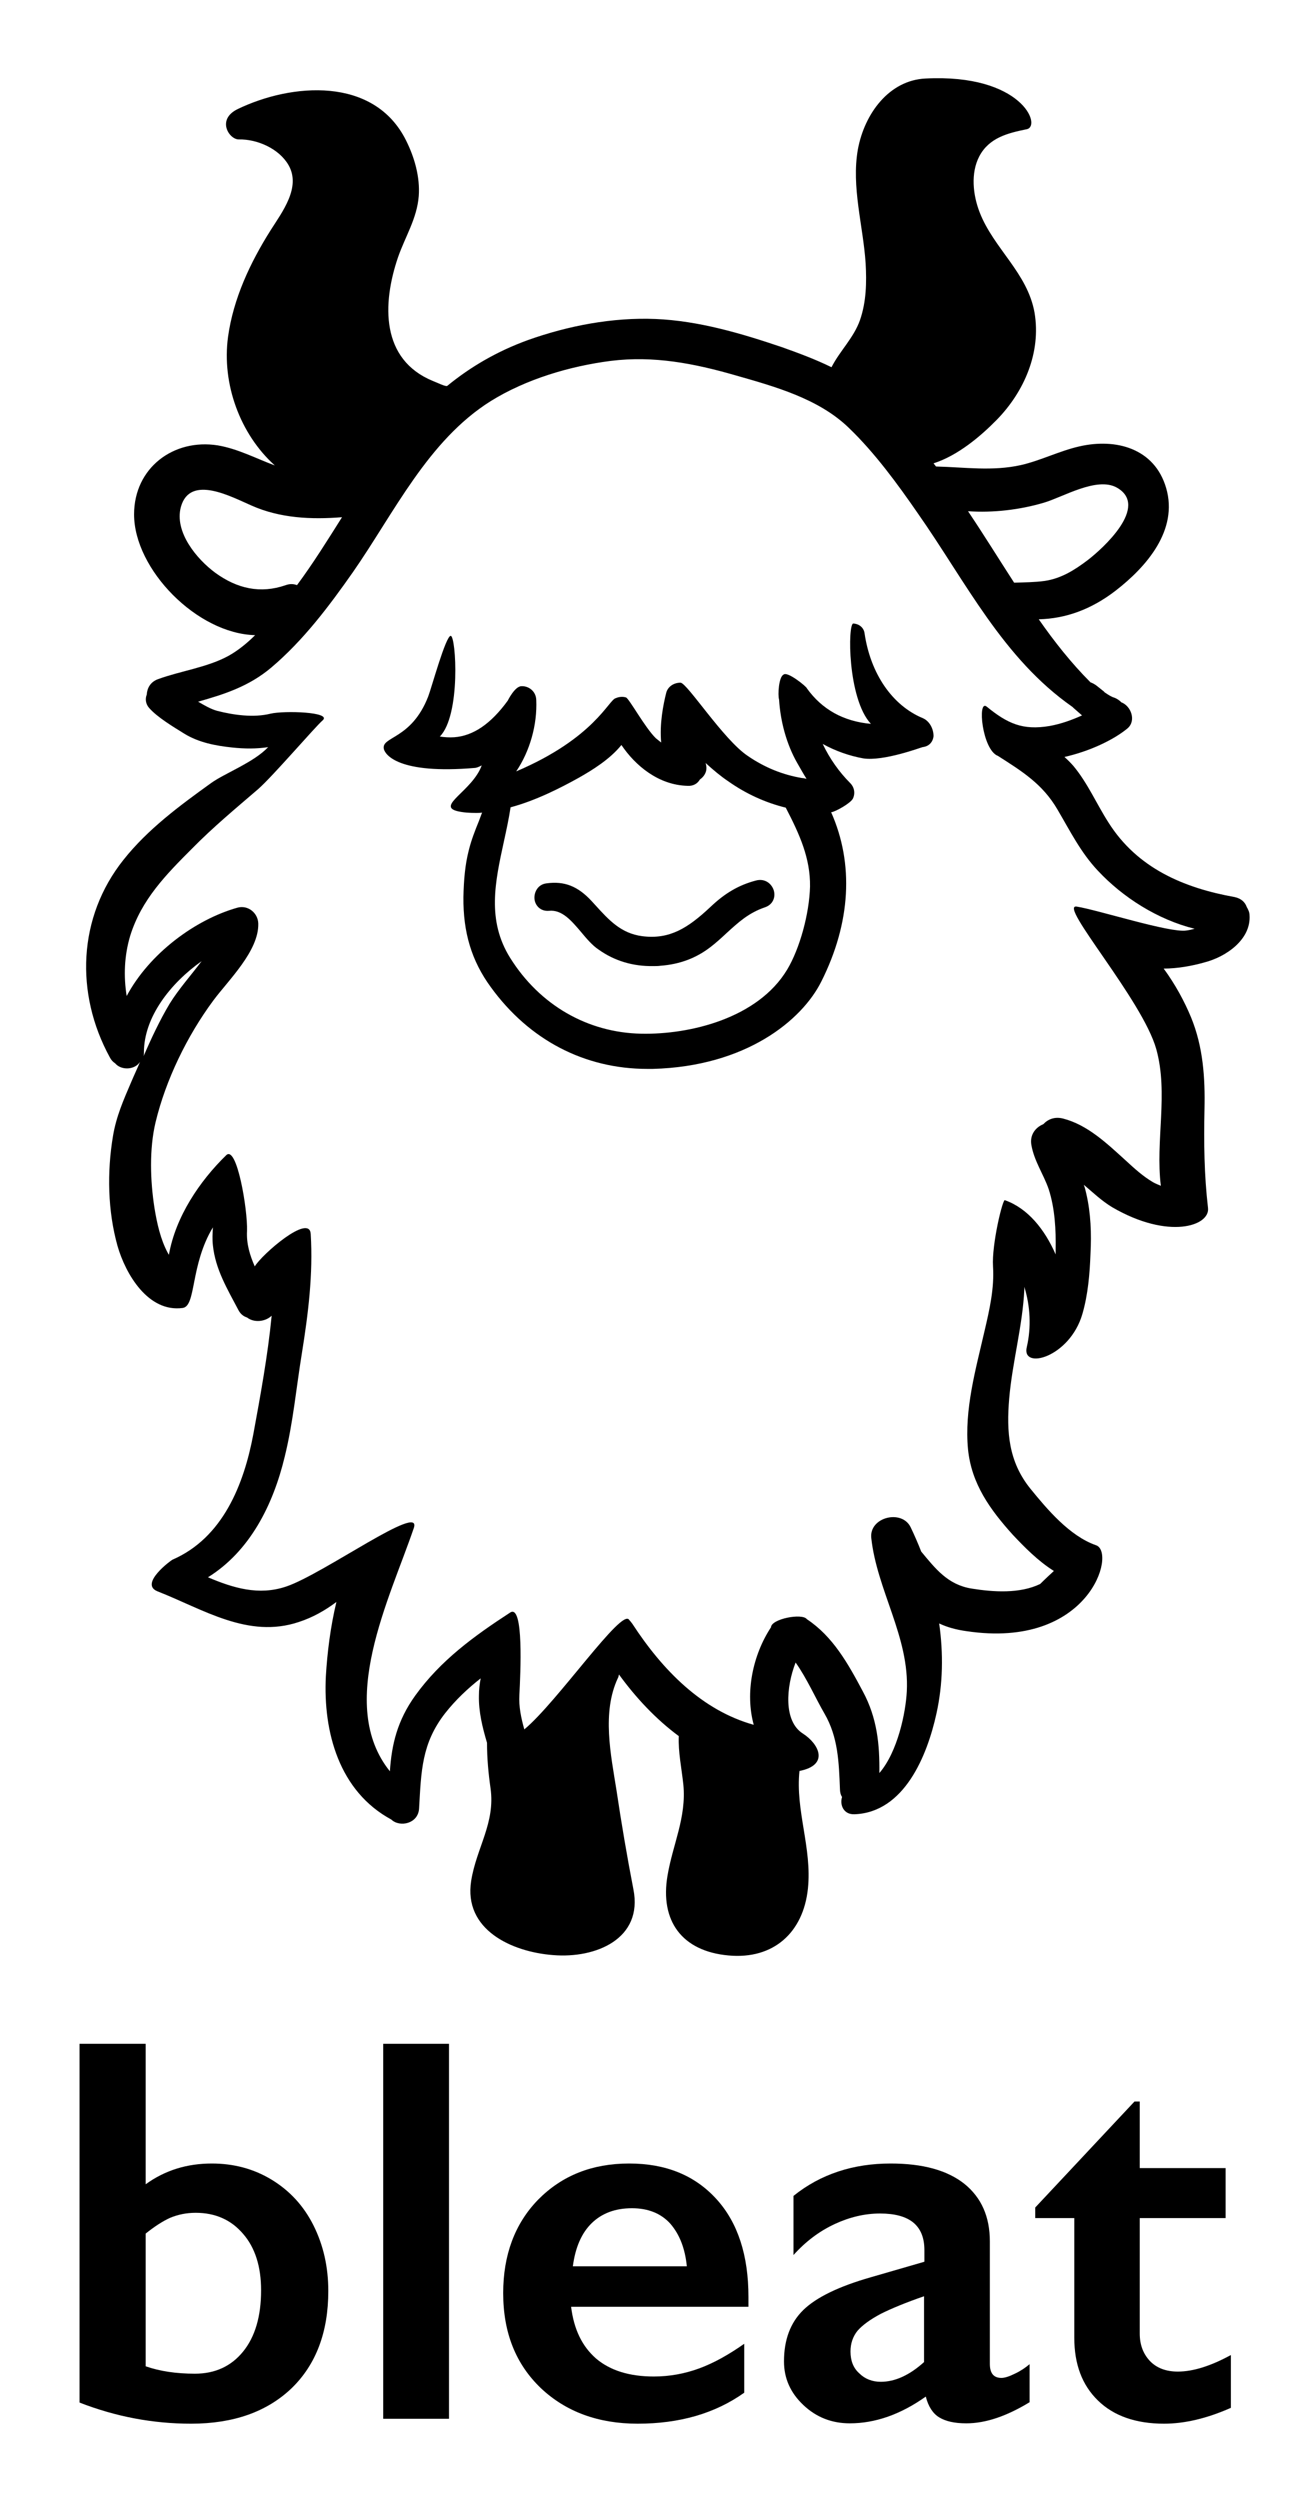 <?xml version="1.0" encoding="utf-8"?>
<!-- Generator: Adobe Illustrator 19.1.0, SVG Export Plug-In . SVG Version: 6.00 Build 0)  -->
<!DOCTYPE svg PUBLIC "-//W3C//DTD SVG 1.1//EN" "http://www.w3.org/Graphics/SVG/1.1/DTD/svg11.dtd">
<svg version="1.1" xmlns="http://www.w3.org/2000/svg" xmlns:xlink="http://www.w3.org/1999/xlink" x="0px" y="0px"
	 viewBox="0 0 372 710" enable-background="new 0 0 372 710" xml:space="preserve">
<g id="Layer_1">
</g>
<g id="Layer_2">
	<g>
		<path d="M355.1,259.9c0-0.8-0.4-1.6-0.8-2.3c-0.5-1.4-1.6-2.4-3.4-2.8c-14.5-2.6-27.7-8.2-35.9-21.2c-3.4-5.3-5.9-11.2-10-16.1
			c-0.8-0.9-1.6-1.7-2.5-2.5c7.1-1.6,13.9-4.8,17.9-8.1c2.6-2.2,1-6.4-1.7-7.4c-0.6-0.6-1.3-1.1-2.2-1.4c-0.1,0-0.2-0.1-0.3-0.1
			c-0.2-0.1-0.4-0.2-0.6-0.3c-0.6-0.3-1.1-0.7-1.6-1c0,0-0.1,0-0.1-0.1c-0.2-0.2-0.4-0.4-0.7-0.6c-0.5-0.4-1-0.8-1.5-1.2
			c-0.5-0.4-1.2-0.8-1.8-1c-5.5-5.5-10.3-11.6-14.7-17.9c7.7-0.2,14.9-2.8,21.8-8.1c8.8-6.8,17.9-17.2,14.4-29.2
			c-3.3-11.3-14.3-14.2-24.7-11.8c-5.7,1.3-10.9,4-16.6,5.3c-8.1,1.8-15.9,0.6-24.1,0.4c-0.2-0.3-0.5-0.6-0.7-0.9
			c6.9-2.2,13.4-7.7,18-12.4c7.8-8,12.6-19.1,10.7-30.4c-2-11.3-11.6-18.2-15.6-28.5c-1.9-4.9-2.6-11.1-0.1-15.9
			c2.8-5.3,8.1-6.6,13.5-7.7c4.3-0.9-1.4-15.8-28.8-14.4c-10.3,0.5-17.3,9.9-19.2,20.1c-1.9,10.7,1.5,21.7,2.2,32.4
			c0.3,5.4,0.2,10.9-1.6,16.1c-1.8,5.1-5.7,8.7-8.1,13.4c-4.5-2.2-9.3-4-14.1-5.7c-11.5-3.9-23.7-7.5-35.9-8
			c-12.2-0.5-24.8,1.9-36.3,6c-8.8,3.2-16.3,7.6-22.9,13c-0.4,0.3-2.8-0.9-4.1-1.4c-14.8-6.1-14.4-21.9-9.9-35.1
			c2-5.8,5.4-11,5.9-17.4c0.4-5.4-1.2-11-3.6-15.8c-9.1-18.3-32.6-16.3-47.9-8.9c-6.1,3-2.3,8.7,0.4,8.6c5.2-0.1,11.4,2.6,14.1,7.3
			c3.6,6.3-1.8,13.3-5.1,18.5c-5.8,9.2-10.6,19.4-12.1,30.3c-1.8,13.3,3.4,27.6,13.3,36.5c-5.4-2-10.4-4.7-16.2-5.7
			c-12.6-2-23.8,6.4-23.8,19.6c0,15.6,17.9,33.9,34.4,34.3c-2.3,2.3-4.9,4.4-7.6,5.9c-6.1,3.3-13.4,4.2-20,6.6
			c-2.2,0.8-3.1,2.6-3.2,4.4c-0.5,1.2-0.3,2.7,0.7,3.8c2.4,2.7,6.8,5.3,10,7.3c4.1,2.5,8.8,3.4,13.5,3.9c3.7,0.4,7.1,0.4,10.3-0.1
			c-4,4.3-12.3,7.4-16.2,10.2c-8.9,6.4-18,13.1-24.9,21.8c-13,16.3-13.8,38-3.9,56.1c0.4,0.8,0.9,1.3,1.5,1.7
			c1.8,2.1,5.6,1.9,7.1-0.4c-0.8,1.9-1.7,3.8-2.5,5.7c-2.2,5.1-4.3,9.9-5.2,15.4c-1.7,10.2-1.5,21.2,1.3,31.2
			c2.3,8,8.7,18.9,18.5,17.6c3.9-0.5,2.1-12.1,8.6-22.9c-0.1,1.7-0.2,3.4,0,5.1c0.7,6.8,4.1,12.4,7.2,18.3c0.6,1.2,1.5,1.9,2.5,2.2
			c1.9,1.5,5.1,1.3,7-0.5c-1.1,11.3-3.2,22.7-5.2,33.6c-2.7,14.4-8.7,29.5-23,35.7c-0.3,0.1-9.6,6.9-4.2,9
			c13,5.1,25.7,13.5,40.1,8.7c4-1.3,7.5-3.3,10.7-5.7c-1.7,7.1-2.6,14.4-3,21.1c-0.8,15.9,3.8,32.7,18.6,40.7
			c2.4,2.3,7.7,1.2,7.9-3.2c0.6-10.5,0.7-18.4,7.4-27c3-3.8,6.4-7,10.1-9.9c-0.3,1.6-0.5,3.2-0.5,4.9c-0.1,4.6,1,9,2.3,13.4
			c0,4.4,0.4,8.7,1,12.9c1.4,9.9-4,16.9-5.5,26.3c-2.2,13.9,11.5,20.2,23.3,21.1c12.1,1,25.6-4.6,22.8-18.7
			c-1.8-9.3-3.4-18.7-4.8-28.1c-1.6-10.1-4.2-22.1,0.4-31.9c0.2-0.3,0.2-0.7,0.3-1c4.8,6.6,10.5,12.7,17,17.5
			c-0.2,4.5,0.8,9.1,1.3,13.8c0.9,9.3-3,16.9-4.5,25.8c-2.2,12.9,4.1,21.5,17.3,22.7c12.8,1.2,21.3-6.5,22.6-19
			c1.2-11.5-3.6-22.2-2.4-33.4c8.6-1.7,5.5-7.7,1-10.6c-5.6-3.5-4.8-13.3-2.1-20.2c3.2,4.5,5.7,10.2,8.2,14.5
			c3.9,6.7,4.1,13.9,4.4,21.4c0,0.9,0.2,1.7,0.6,2.3c-0.7,2.2,0.4,5,3.5,4.9c14.2-0.5,20.7-16.7,23.3-28.5c1.9-8.5,2-17.2,0.8-25.7
			c2.3,1.1,4.9,1.8,7.8,2.2c34.9,5.2,42.6-22.4,36.8-24.4c-7.5-2.6-13.9-10.2-18.7-16.1c-6.2-7.7-6.8-16.1-6-25.6
			c0.9-10.4,3.8-20.5,4.3-31c0-0.2,0-0.5,0-0.7c1.7,5.5,2,11.5,0.7,17.1c-1.6,6.6,12.2,3,15.8-9.4c1.6-5.5,2.1-11.5,2.3-17.1
			c0.3-5.7,0.1-11.5-1.2-17.1c-0.2-0.9-0.4-1.7-0.7-2.5c2.6,2.2,5.1,4.6,8.1,6.4c16,9.3,27.8,5.3,27.2,0.2c-1.1-9.5-1.2-18.5-1-28.1
			c0.2-8.9-0.4-17.7-3.8-26c-1.9-4.6-4.5-9.4-7.8-13.9c4,0,8.2-0.8,11.4-1.7C348.5,271.8,355.6,266.8,355.1,259.9z M296.6,142.8
			c5.5-1.6,15.1-7.5,20.8-4.3c9.3,5.3-4,17.3-8.3,20.6c-3.7,2.8-7.5,5.2-12.2,5.9c-2.9,0.4-5.8,0.4-8.7,0.5
			c-4.4-6.8-8.6-13.6-13.1-20.3C282.2,145.7,289.8,144.8,296.6,142.8z M61.2,162.7c-5.3-3.9-11.7-11.6-9.8-18.7
			c2.6-9.4,14.5-2.8,20.1-0.4c8.1,3.6,17,4,25.7,3.3c-4.1,6.5-8.2,13.1-12.8,19.3c-1-0.4-2.1-0.4-3.2,0
			C74,168.7,67.4,167.2,61.2,162.7z M40.8,300c0.1-0.4,0.1-0.7,0.1-1.1c0-10,7.5-19.6,16.4-25.9c-3,4-6.5,7.9-9.1,12.1
			C45.4,289.8,43,294.9,40.8,300z M337.1,264.3c-4.7,0.7-24.9-5.8-31.1-6.8c-5.5-0.9,18.7,26.5,22.6,40.5c3.5,12.6-0.3,26,1.3,38.8
			c-0.7-0.3-1.5-0.6-2.2-1c-2.9-1.7-5.3-3.9-7.8-6.2c-5.3-4.8-10.8-10.1-17.8-11.9c-2.4-0.6-4.3,0.2-5.6,1.6c-2.2,0.9-3.9,3-3.4,5.9
			c0.8,4.6,3.4,8.2,4.9,12.5c1.8,5.5,2.1,11.6,2,17.3c0,0.4,0,0.9,0,1.3c-3.1-7.1-7.9-13.1-14.4-15.4c-0.6-0.7-3.8,12.6-3.4,18.8
			c0.4,6.2-1,12.3-2.4,18.3c-2.5,10.9-5.8,22.4-4.7,33.7c1,9.8,6.3,17.1,12.7,24.2c3.2,3.4,7.2,7.5,11.7,10.3
			c-1.3,1.2-2.6,2.4-3.9,3.7c-5.8,2.8-13.3,2.3-19.5,1.3c-6.8-1.1-10.3-5.7-14.3-10.5c-0.9-2.3-1.9-4.6-3-6.9
			c-2.5-5.2-11.8-2.9-11.2,3c1.6,14.9,10.9,28.2,10.1,43.6c-0.3,6-2.6,17.2-7.8,23.2c0.1-8.1-0.6-15.6-4.7-23.2
			c-4.2-7.9-8.5-15.6-15.9-20.5c-1.3-1.8-10.1-0.1-10.2,2.3c-5.2,7.9-7.4,18.6-4.9,27.7c-14.7-4.1-25.9-15.5-34.5-28.7
			c-0.3-0.4-0.6-0.8-0.9-1.1c-2-3.6-20.4,23.3-29.8,31.1c-0.9-3.2-1.6-6.5-1.4-9.8c0.3-6,1.3-25.9-2.6-23.4
			c-10.3,6.7-19.8,13.6-27,23.6c-5.1,7.1-6.7,13.9-7.2,21.5c-15.3-19,0-49.1,6.8-69.1c2.5-7.4-25.6,13-36.2,16.6
			c-7.9,2.7-15.2,0.4-22.3-2.6c11.9-7.4,18.5-20.5,21.8-34.2c2.4-9.7,3.3-19.7,4.9-29.5c1.8-11.2,3.2-22.4,2.5-33.8
			c-0.3-6-13.9,5.8-15.9,9.2c-1.4-3.2-2.4-6.4-2.2-10.1c0.2-6.1-2.9-24.4-5.9-21.5c-7.6,7.4-14.4,17.5-16.3,28.3
			c-0.1-0.2-0.2-0.3-0.3-0.5c-2.1-3.9-3.1-8.5-3.8-12.8c-1.2-7.7-1.5-16.7,0.3-24.3c2.9-12.1,9-24.6,16.4-34.6
			c4.3-5.8,13-14.1,12.8-21.9c-0.1-3-2.9-5.3-5.9-4.5c-12.1,3.4-25.1,13.1-31.5,25.1c-0.9-5.6-0.7-11.4,1-17.1
			c3.2-10.3,10.2-17.4,17.6-24.8c6-6.1,12.4-11.4,18.8-16.9c4.2-3.7,16.2-17.7,18.3-19.5c2.7-2.4-10.9-2.8-14.8-1.9
			c-4.8,1.2-10.5,0.4-15.2-0.8c-1.8-0.5-3.5-1.5-5.4-2.6c7.4-2.1,14.4-4.3,20.8-9.7c9.1-7.7,16.4-17.4,23.2-27.1
			c11.7-16.8,21.3-37.4,39.2-48.6c10-6.2,22.4-9.9,34.1-11.4c12.2-1.5,23.6,0.7,35.4,4.1c11.2,3.2,23.6,6.6,32.2,14.9
			c7.4,7.1,13.9,16,19.7,24.4c13.6,19.4,24.1,41.1,43.9,54.9c0.1,0.1,0.2,0.2,0.3,0.3c0.8,0.7,1.6,1.4,2.4,2.1
			c-2.9,1.3-5.9,2.4-9.2,3c-7.7,1.3-12-0.7-17.9-5.5c-2.7-2.2-1.3,12.3,3.2,14c6.9,4.4,12.7,8,16.9,15.2c3.6,6.1,6.6,12.2,11.5,17.4
			c7.1,7.6,17,13.9,27.5,16.5C338.8,264,337.9,264.2,337.1,264.3z"/>
		<path d="M262.3,204c-8.7-3.6-14.9-12.6-16.6-24.1c-0.2-1.6-1.5-2.7-3.2-2.8c-1.6-0.1-1.7,21.3,5,28.5c-7.8-0.7-13.9-4.1-18.2-10.1
			c0-0.4-5.5-4.9-6.6-3.9c-1.4,0.6-1.7,5.8-1.3,7.1c0.4,6.4,2.2,12.8,5.1,17.9l0.4,0.7c0.7,1.2,1.4,2.5,2.3,3.9c0,0-0.1,0-0.1,0
			c-0.4-0.1-0.7-0.2-1.1-0.2c-5.5-0.9-10.7-3-15.5-6.3c-6.9-4.6-17.2-20.7-19.1-20.8c-2,0-3.7,1.2-4.1,3c-0.8,3.2-1.9,8.7-1.4,14
			c-0.5-0.4-1-0.8-1.5-1.2c-3.1-3-7.6-11.3-8.5-11.6c-0.9-0.3-2-0.2-2.9,0.2c-2,0.4-6,11.3-28.3,20.8c3.9-5.8,6-13.2,5.7-20.3
			c-0.1-2.6-2.3-4-4.2-3.9c-1.9,0-3.9,4.1-3.9,4.1c-4.8,6.6-9.8,10-15.2,10.4c-1.4,0.1-2.8,0-4.1-0.2c6-6.1,4.6-28.5,3.1-28.6
			c-1.4-0.1-5.5,14.9-6.4,17.2c-4.8,12.4-13.5,11.3-12.6,15c0.4,1.5,4,7.2,26,5.3c0.6-0.1,1.2-0.4,1.8-0.7c-2.6,7.2-13,11.5-6.9,13
			c1.7,0.4,3.5,0.5,5.3,0.5c0.5,0,1.1,0,1.7-0.1c-0.3,0.8-0.6,1.6-0.9,2.4c-1.1,2.7-2.2,5.5-2.9,8.4c-1,3.9-1.4,8.2-1.5,13.2
			c-0.1,10,2.3,18.1,7.8,25.6c10.9,15,26.6,23.2,44.5,23.2c0.5,0,1,0,1.5,0c26.5-0.7,42.4-13.8,47.9-24.8
			c8.4-16.7,9.3-33.5,2.8-48.1c0,0,0,0,0,0c1.2-0.1,5.6-2.6,6.2-3.9c0.7-1.5,0.4-3.2-0.8-4.4c-3.1-3.1-5.8-6.9-7.8-11.1
			c3.6,2,7.6,3.4,11.5,4.1c5.8,0.9,16.4-3.1,16.9-3.2c1.8-0.2,2.9-1.4,3.1-3.1C265.3,206.9,264.1,204.8,262.3,204z M198.9,221.4
			c1-0.7,1.6-1.6,1.8-2.6c0.1-0.5,0.1-1.3-0.2-2.1c2.3,2.1,4.5,3.9,6.3,5.1c5.2,3.7,10.8,6.2,16.5,7.6c4,7.7,7,14.4,6.9,22.4
			c-0.2,7.7-2.9,17.6-6.5,23.6c-8.3,13.8-27.6,18.5-41.5,18.2c-15.2-0.3-28.8-8.1-37.2-21.5c-6.7-10.7-4.3-21.6-1.8-33.1
			c0.7-3.2,1.4-6.4,1.9-9.7c7.1-1.9,14-5.4,19.4-8.4c3.7-2.1,8.8-5.2,12.1-9.3c3.9,5.8,10.5,11.4,18.8,11.6
			C197,223.3,198.2,222.6,198.9,221.4z"/>
		<path d="M182.5,265.9c-6-0.8-9.4-4.5-13.3-8.8l-1.1-1.2c-3.9-4.2-7.7-5.7-12.8-5c-2.5,0.3-3.6,2.6-3.4,4.5
			c0.2,1.8,1.7,3.5,4.1,3.3c3.7-0.4,6.4,2.8,9.2,6.1c1.5,1.8,3.1,3.7,4.9,4.9c4.5,3.2,9.7,4.8,15.6,4.7c0.7,0,1.4,0,2-0.1
			c5.5-0.4,10.2-2.2,14.2-5.3c1.7-1.3,3.1-2.6,4.5-3.9c3.4-3.1,6.3-5.8,11-7.4c2.1-0.7,3.1-2.7,2.5-4.8c-0.6-1.9-2.5-3.5-5.1-2.8
			c-4.9,1.3-8.8,3.6-12.9,7.5C195.5,263.6,190.3,266.9,182.5,265.9z"/>
	</g>
	<g>
		<path d="M41.4,580.5v39.9c5.5-4,11.8-5.9,18.8-5.9c6.2,0,11.9,1.5,17,4.6c5.1,3.1,9.1,7.4,11.9,13s4.2,11.8,4.2,18.6
			c0,11.7-3.5,20.9-10.4,27.6c-7,6.7-16.5,10.1-28.6,10.1c-10.9,0-21.4-2-31.7-6V580.5H41.4z M41.4,672.1c4,1.4,8.7,2.1,14,2.1
			c5.7,0,10.3-2.1,13.7-6.3c3.4-4.2,5.1-10,5.1-17.4c0-6.7-1.7-12.1-5.1-16c-3.4-4-7.9-6-13.5-6c-2.6,0-5,0.5-7.2,1.4
			c-2.2,1-4.5,2.5-7,4.5V672.1z"/>
		<path d="M127.6,580.5V687h-18.7V580.5H127.6z"/>
		<path d="M178.8,614.5c10.5,0,18.7,3.4,24.8,10.1c6.1,6.7,9.1,16,9.1,27.8v2.8h-50.4c0.8,6.4,3.1,11.2,7.1,14.7
			c4,3.4,9.5,5.1,16.4,5.1c4.5,0,8.8-0.8,12.9-2.3c4.1-1.5,8.4-3.9,12.8-7v13.9c-8.3,5.9-18.4,8.8-30.3,8.8
			c-11.2,0-20.4-3.4-27.5-10.1c-7.1-6.8-10.7-15.7-10.7-27c0-10.8,3.3-19.7,9.9-26.5C159.7,617.9,168.3,614.5,178.8,614.5z
			 M195.2,643.8c-0.5-5.2-2.1-9.2-4.7-12.2c-2.6-2.9-6.3-4.4-10.9-4.4c-4.7,0-8.5,1.4-11.4,4.2c-2.9,2.8-4.7,6.9-5.4,12.3H195.2z"/>
		<path d="M253.1,614.5c9.1,0,16.1,1.9,21,5.8c4.8,3.9,7.2,9.3,7.2,16.3v34.8c0,2.7,1.1,4,3.3,4c0.9,0,2.2-0.4,3.8-1.2
			c1.7-0.8,3-1.7,4.2-2.7v10.8c-6.6,4-12.5,6-18,6c-3.4,0-5.9-0.6-7.7-1.7c-1.8-1.1-3.1-3.1-3.8-5.9c-7.2,5.1-14.4,7.6-21.6,7.6
			c-5.1,0-9.5-1.7-13.2-5.2c-3.7-3.5-5.5-7.6-5.5-12.4c0-6.1,1.8-11,5.5-14.6c3.7-3.6,10.1-6.7,19.2-9.3l15.2-4.4v-3.3
			c0-7-4.2-10.4-12.6-10.4c-4.3,0-8.6,1-12.9,3c-4.3,2-8.2,4.9-11.7,8.8v-16.8C233.2,617.5,242.5,614.5,253.1,614.5z M241.7,667.9
			c0,2.6,0.8,4.7,2.5,6.2c1.6,1.6,3.7,2.4,6.1,2.4c4.1,0,8.2-1.9,12.3-5.6v-18.7c-5.2,1.8-9.3,3.5-12.3,5c-3,1.6-5.2,3.2-6.6,4.8
			C242.4,663.6,241.7,665.6,241.7,667.9z"/>
		<path d="M322.4,596.9h1.5v18.9h24.4V630h-24.4v32.8c0,3.2,1,5.8,2.9,7.8c1.9,2,4.6,3,7.9,3c4.4,0,9.4-1.6,15.1-4.7v15
			c-6.8,3-13.1,4.5-19,4.5c-8,0-14.3-2.2-18.8-6.6c-4.5-4.4-6.7-10.3-6.7-17.8V630h-11.1v-3L322.4,596.9z"/>
	</g>
</g>
</svg>
